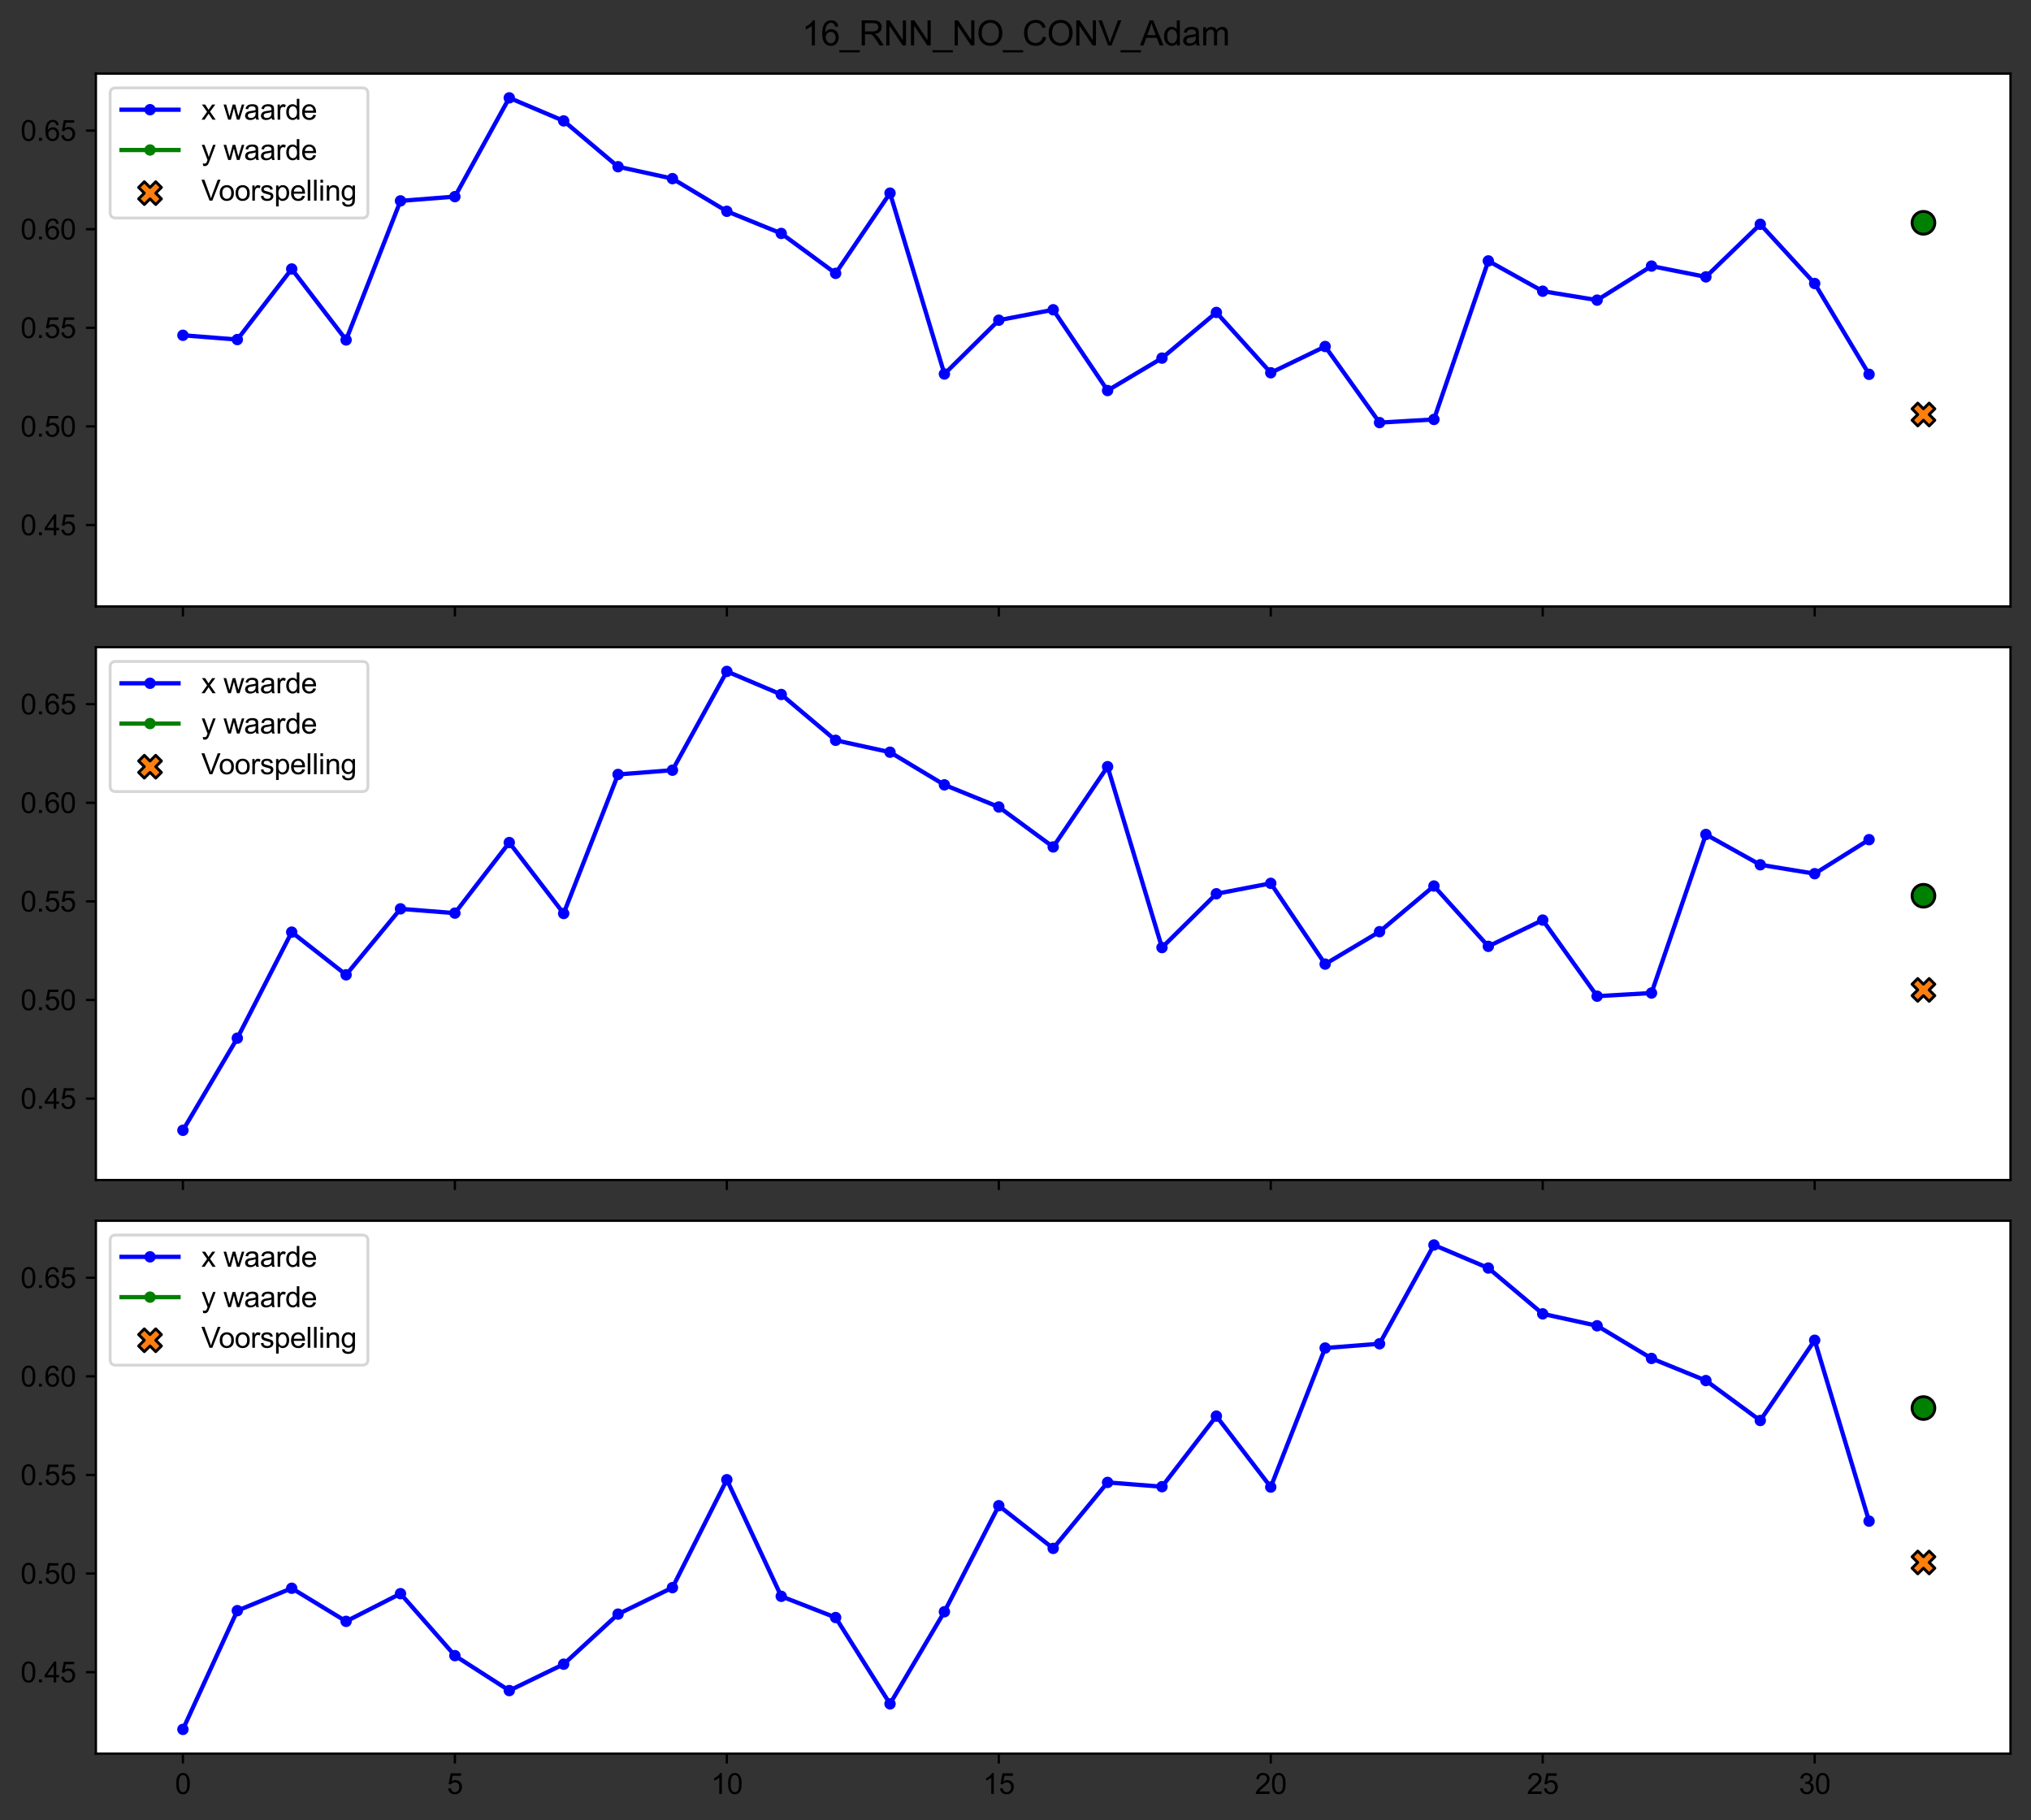 <?xml version="1.0" encoding="utf-8" standalone="no"?>
<!DOCTYPE svg PUBLIC "-//W3C//DTD SVG 1.1//EN"
  "http://www.w3.org/Graphics/SVG/1.1/DTD/svg11.dtd">
<svg xmlns:xlink="http://www.w3.org/1999/xlink" width="712.886pt" height="638.785pt" viewBox="0 0 712.886 638.785" xmlns="http://www.w3.org/2000/svg" version="1.1">
 <rect x="0" y="0" width="712.886" height="638.785" fill="#333333" stroke="none"/>
 <defs>
  <style type="text/css">*{stroke-linejoin: round; stroke-linecap: butt}</style>
 </defs>
 <g id="figure_1">
  <g id="patch_1">
   <path d="M 0 638.785 
L 712.886 638.785 
L 712.886 0 
L 0 0 
L 0 638.785 
z
" style="fill: none"/>
  </g>
  <g id="axes_1">
   <g id="patch_2">
    <path d="M 33.661 212.84 
L 705.686 212.84 
L 705.686 25.84 
L 33.661 25.84 
z
" style="fill: #ffffff"/>
   </g>
   <g id="PathCollection_1">
    <defs>
     <path id="m78b29b7e9b" d="M 0 4 
C 1.061 4 2.078 3.579 2.828 2.828 
C 3.579 2.078 4 1.061 4 0 
C 4 -1.061 3.579 -2.078 2.828 -2.828 
C 2.078 -3.579 1.061 -4 0 -4 
C -1.061 -4 -2.078 -3.579 -2.828 -2.828 
C -3.579 -2.078 -4 -1.061 -4 0 
C -4 1.061 -3.579 2.078 -2.828 2.828 
C -2.078 3.579 -1.061 4 0 4 
z
" style="stroke: #000000"/>
    </defs>
    <g clip-path="url(#pc47b0011a6)">
     <use xlink:href="#m78b29b7e9b" x="675.139" y="78.192" style="fill: #008000; stroke: #000000"/>
    </g>
   </g>
   <g id="PathCollection_2">
    <defs>
     <path id="m9cc55f3b92" d="M -2 4 
L 0 2 
L 2 4 
L 4 2 
L 2 0 
L 4 -2 
L 2 -4 
L 0 -2 
L -2 -4 
L -4 -2 
L -2 0 
L -4 2 
z
" style="stroke: #000000"/>
    </defs>
    <g clip-path="url(#pc47b0011a6)">
     <use xlink:href="#m9cc55f3b92" x="675.139" y="145.475" style="fill: #ff7f0e; stroke: #000000"/>
    </g>
   </g>
   <g id="matplotlib.axis_1">
    <g id="xtick_1">
     <g id="line2d_1">
      <defs>
       <path id="me4102a2183" d="M 0 0 
L 0 3.5 
" style="stroke: #000000; stroke-width: 0.8"/>
      </defs>
      <g>
       <use xlink:href="#me4102a2183" x="64.208" y="212.84" style="stroke: #000000; stroke-width: 0.8"/>
      </g>
     </g>
    </g>
    <g id="xtick_2">
     <g id="line2d_2">
      <g>
       <use xlink:href="#me4102a2183" x="159.666" y="212.84" style="stroke: #000000; stroke-width: 0.8"/>
      </g>
     </g>
    </g>
    <g id="xtick_3">
     <g id="line2d_3">
      <g>
       <use xlink:href="#me4102a2183" x="255.124" y="212.84" style="stroke: #000000; stroke-width: 0.8"/>
      </g>
     </g>
    </g>
    <g id="xtick_4">
     <g id="line2d_4">
      <g>
       <use xlink:href="#me4102a2183" x="350.582" y="212.84" style="stroke: #000000; stroke-width: 0.8"/>
      </g>
     </g>
    </g>
    <g id="xtick_5">
     <g id="line2d_5">
      <g>
       <use xlink:href="#me4102a2183" x="446.04" y="212.84" style="stroke: #000000; stroke-width: 0.8"/>
      </g>
     </g>
    </g>
    <g id="xtick_6">
     <g id="line2d_6">
      <g>
       <use xlink:href="#me4102a2183" x="541.498" y="212.84" style="stroke: #000000; stroke-width: 0.8"/>
      </g>
     </g>
    </g>
    <g id="xtick_7">
     <g id="line2d_7">
      <g>
       <use xlink:href="#me4102a2183" x="636.956" y="212.84" style="stroke: #000000; stroke-width: 0.8"/>
      </g>
     </g>
    </g>
   </g>
   <g id="matplotlib.axis_2">
    <g id="ytick_1">
     <g id="line2d_8">
      <defs>
       <path id="ma4e4ad5058" d="M 0 0 
L -3.5 0 
" style="stroke: #000000; stroke-width: 0.8"/>
      </defs>
      <g>
       <use xlink:href="#ma4e4ad5058" x="33.661" y="184.26" style="stroke: #000000; stroke-width: 0.8"/>
      </g>
     </g>
     <g id="text_1">
      <!-- 0.45 -->
      <g transform="translate(7.2 187.839)scale(0.1 -0.1)">
       <defs>
        <path id="ArialMT-30" d="M 266 2259 
Q 266 3072 433 3567 
Q 600 4063 929 4331 
Q 1259 4600 1759 4600 
Q 2128 4600 2406 4451 
Q 2684 4303 2865 4023 
Q 3047 3744 3150 3342 
Q 3253 2941 3253 2259 
Q 3253 1453 3087 958 
Q 2922 463 2592 192 
Q 2263 -78 1759 -78 
Q 1097 -78 719 397 
Q 266 969 266 2259 
z
M 844 2259 
Q 844 1131 1108 757 
Q 1372 384 1759 384 
Q 2147 384 2411 759 
Q 2675 1134 2675 2259 
Q 2675 3391 2411 3762 
Q 2147 4134 1753 4134 
Q 1366 4134 1134 3806 
Q 844 3388 844 2259 
z
" transform="scale(0.016)"/>
        <path id="ArialMT-2e" d="M 581 0 
L 581 641 
L 1222 641 
L 1222 0 
L 581 0 
z
" transform="scale(0.016)"/>
        <path id="ArialMT-34" d="M 2069 0 
L 2069 1097 
L 81 1097 
L 81 1613 
L 2172 4581 
L 2631 4581 
L 2631 1613 
L 3250 1613 
L 3250 1097 
L 2631 1097 
L 2631 0 
L 2069 0 
z
M 2069 1613 
L 2069 3678 
L 634 1613 
L 2069 1613 
z
" transform="scale(0.016)"/>
        <path id="ArialMT-35" d="M 266 1200 
L 856 1250 
Q 922 819 1161 601 
Q 1400 384 1738 384 
Q 2144 384 2425 690 
Q 2706 997 2706 1503 
Q 2706 1984 2436 2262 
Q 2166 2541 1728 2541 
Q 1456 2541 1237 2417 
Q 1019 2294 894 2097 
L 366 2166 
L 809 4519 
L 3088 4519 
L 3088 3981 
L 1259 3981 
L 1013 2750 
Q 1425 3038 1878 3038 
Q 2478 3038 2890 2622 
Q 3303 2206 3303 1553 
Q 3303 931 2941 478 
Q 2500 -78 1738 -78 
Q 1113 -78 717 272 
Q 322 622 266 1200 
z
" transform="scale(0.016)"/>
       </defs>
       <use xlink:href="#ArialMT-30"/>
       <use xlink:href="#ArialMT-2e" x="55.615"/>
       <use xlink:href="#ArialMT-34" x="83.398"/>
       <use xlink:href="#ArialMT-35" x="139.014"/>
      </g>
     </g>
    </g>
    <g id="ytick_2">
     <g id="line2d_9">
      <g>
       <use xlink:href="#ma4e4ad5058" x="33.661" y="149.654" style="stroke: #000000; stroke-width: 0.8"/>
      </g>
     </g>
     <g id="text_2">
      <!-- 0.50 -->
      <g transform="translate(7.2 153.233)scale(0.1 -0.1)">
       <use xlink:href="#ArialMT-30"/>
       <use xlink:href="#ArialMT-2e" x="55.615"/>
       <use xlink:href="#ArialMT-35" x="83.398"/>
       <use xlink:href="#ArialMT-30" x="139.014"/>
      </g>
     </g>
    </g>
    <g id="ytick_3">
     <g id="line2d_10">
      <g>
       <use xlink:href="#ma4e4ad5058" x="33.661" y="115.048" style="stroke: #000000; stroke-width: 0.8"/>
      </g>
     </g>
     <g id="text_3">
      <!-- 0.55 -->
      <g transform="translate(7.2 118.627)scale(0.1 -0.1)">
       <use xlink:href="#ArialMT-30"/>
       <use xlink:href="#ArialMT-2e" x="55.615"/>
       <use xlink:href="#ArialMT-35" x="83.398"/>
       <use xlink:href="#ArialMT-35" x="139.014"/>
      </g>
     </g>
    </g>
    <g id="ytick_4">
     <g id="line2d_11">
      <g>
       <use xlink:href="#ma4e4ad5058" x="33.661" y="80.442" style="stroke: #000000; stroke-width: 0.8"/>
      </g>
     </g>
     <g id="text_4">
      <!-- 0.60 -->
      <g transform="translate(7.2 84.021)scale(0.1 -0.1)">
       <defs>
        <path id="ArialMT-36" d="M 3184 3459 
L 2625 3416 
Q 2550 3747 2413 3897 
Q 2184 4138 1850 4138 
Q 1581 4138 1378 3988 
Q 1113 3794 959 3422 
Q 806 3050 800 2363 
Q 1003 2672 1297 2822 
Q 1591 2972 1913 2972 
Q 2475 2972 2870 2558 
Q 3266 2144 3266 1488 
Q 3266 1056 3080 686 
Q 2894 316 2569 119 
Q 2244 -78 1831 -78 
Q 1128 -78 684 439 
Q 241 956 241 2144 
Q 241 3472 731 4075 
Q 1159 4600 1884 4600 
Q 2425 4600 2770 4297 
Q 3116 3994 3184 3459 
z
M 888 1484 
Q 888 1194 1011 928 
Q 1134 663 1356 523 
Q 1578 384 1822 384 
Q 2178 384 2434 671 
Q 2691 959 2691 1453 
Q 2691 1928 2437 2201 
Q 2184 2475 1800 2475 
Q 1419 2475 1153 2201 
Q 888 1928 888 1484 
z
" transform="scale(0.016)"/>
       </defs>
       <use xlink:href="#ArialMT-30"/>
       <use xlink:href="#ArialMT-2e" x="55.615"/>
       <use xlink:href="#ArialMT-36" x="83.398"/>
       <use xlink:href="#ArialMT-30" x="139.014"/>
      </g>
     </g>
    </g>
    <g id="ytick_5">
     <g id="line2d_12">
      <g>
       <use xlink:href="#ma4e4ad5058" x="33.661" y="45.836" style="stroke: #000000; stroke-width: 0.8"/>
      </g>
     </g>
     <g id="text_5">
      <!-- 0.65 -->
      <g transform="translate(7.2 49.415)scale(0.1 -0.1)">
       <use xlink:href="#ArialMT-30"/>
       <use xlink:href="#ArialMT-2e" x="55.615"/>
       <use xlink:href="#ArialMT-36" x="83.398"/>
       <use xlink:href="#ArialMT-35" x="139.014"/>
      </g>
     </g>
    </g>
   </g>
   <g id="line2d_13">
    <path d="M 64.208 117.67 
L 83.299 119.167 
L 102.391 94.4 
L 121.482 119.302 
L 140.574 70.499 
L 159.666 69.009 
L 178.757 34.34 
L 197.849 42.432 
L 216.94 58.511 
L 236.032 62.692 
L 255.124 74.152 
L 274.215 81.924 
L 293.307 95.94 
L 312.399 67.773 
L 331.49 131.257 
L 350.582 112.377 
L 369.673 108.713 
L 388.765 137.061 
L 407.857 125.682 
L 426.948 109.657 
L 446.04 130.827 
L 465.132 121.609 
L 484.223 148.322 
L 503.315 147.21 
L 522.406 91.569 
L 541.498 102.202 
L 560.59 105.331 
L 579.681 93.382 
L 598.773 97.174 
L 617.864 78.713 
L 636.956 99.498 
L 656.048 131.37 
" clip-path="url(#pc47b0011a6)" style="fill: none; stroke: #0000ff; stroke-width: 1.5; stroke-linecap: square"/>
    <defs>
     <path id="m6e7008206c" d="M 0 1.5 
C 0.398 1.5 0.779 1.342 1.061 1.061 
C 1.342 0.779 1.5 0.398 1.5 0 
C 1.5 -0.398 1.342 -0.779 1.061 -1.061 
C 0.779 -1.342 0.398 -1.5 0 -1.5 
C -0.398 -1.5 -0.779 -1.342 -1.061 -1.061 
C -1.342 -0.779 -1.5 -0.398 -1.5 0 
C -1.5 0.398 -1.342 0.779 -1.061 1.061 
C -0.779 1.342 -0.398 1.5 0 1.5 
z
" style="stroke: #0000ff"/>
    </defs>
    <g clip-path="url(#pc47b0011a6)">
     <use xlink:href="#m6e7008206c" x="64.208" y="117.67" style="fill: #0000ff; stroke: #0000ff"/>
     <use xlink:href="#m6e7008206c" x="83.299" y="119.167" style="fill: #0000ff; stroke: #0000ff"/>
     <use xlink:href="#m6e7008206c" x="102.391" y="94.4" style="fill: #0000ff; stroke: #0000ff"/>
     <use xlink:href="#m6e7008206c" x="121.482" y="119.302" style="fill: #0000ff; stroke: #0000ff"/>
     <use xlink:href="#m6e7008206c" x="140.574" y="70.499" style="fill: #0000ff; stroke: #0000ff"/>
     <use xlink:href="#m6e7008206c" x="159.666" y="69.009" style="fill: #0000ff; stroke: #0000ff"/>
     <use xlink:href="#m6e7008206c" x="178.757" y="34.34" style="fill: #0000ff; stroke: #0000ff"/>
     <use xlink:href="#m6e7008206c" x="197.849" y="42.432" style="fill: #0000ff; stroke: #0000ff"/>
     <use xlink:href="#m6e7008206c" x="216.94" y="58.511" style="fill: #0000ff; stroke: #0000ff"/>
     <use xlink:href="#m6e7008206c" x="236.032" y="62.692" style="fill: #0000ff; stroke: #0000ff"/>
     <use xlink:href="#m6e7008206c" x="255.124" y="74.152" style="fill: #0000ff; stroke: #0000ff"/>
     <use xlink:href="#m6e7008206c" x="274.215" y="81.924" style="fill: #0000ff; stroke: #0000ff"/>
     <use xlink:href="#m6e7008206c" x="293.307" y="95.94" style="fill: #0000ff; stroke: #0000ff"/>
     <use xlink:href="#m6e7008206c" x="312.399" y="67.773" style="fill: #0000ff; stroke: #0000ff"/>
     <use xlink:href="#m6e7008206c" x="331.49" y="131.257" style="fill: #0000ff; stroke: #0000ff"/>
     <use xlink:href="#m6e7008206c" x="350.582" y="112.377" style="fill: #0000ff; stroke: #0000ff"/>
     <use xlink:href="#m6e7008206c" x="369.673" y="108.713" style="fill: #0000ff; stroke: #0000ff"/>
     <use xlink:href="#m6e7008206c" x="388.765" y="137.061" style="fill: #0000ff; stroke: #0000ff"/>
     <use xlink:href="#m6e7008206c" x="407.857" y="125.682" style="fill: #0000ff; stroke: #0000ff"/>
     <use xlink:href="#m6e7008206c" x="426.948" y="109.657" style="fill: #0000ff; stroke: #0000ff"/>
     <use xlink:href="#m6e7008206c" x="446.04" y="130.827" style="fill: #0000ff; stroke: #0000ff"/>
     <use xlink:href="#m6e7008206c" x="465.132" y="121.609" style="fill: #0000ff; stroke: #0000ff"/>
     <use xlink:href="#m6e7008206c" x="484.223" y="148.322" style="fill: #0000ff; stroke: #0000ff"/>
     <use xlink:href="#m6e7008206c" x="503.315" y="147.21" style="fill: #0000ff; stroke: #0000ff"/>
     <use xlink:href="#m6e7008206c" x="522.406" y="91.569" style="fill: #0000ff; stroke: #0000ff"/>
     <use xlink:href="#m6e7008206c" x="541.498" y="102.202" style="fill: #0000ff; stroke: #0000ff"/>
     <use xlink:href="#m6e7008206c" x="560.59" y="105.331" style="fill: #0000ff; stroke: #0000ff"/>
     <use xlink:href="#m6e7008206c" x="579.681" y="93.382" style="fill: #0000ff; stroke: #0000ff"/>
     <use xlink:href="#m6e7008206c" x="598.773" y="97.174" style="fill: #0000ff; stroke: #0000ff"/>
     <use xlink:href="#m6e7008206c" x="617.864" y="78.713" style="fill: #0000ff; stroke: #0000ff"/>
     <use xlink:href="#m6e7008206c" x="636.956" y="99.498" style="fill: #0000ff; stroke: #0000ff"/>
     <use xlink:href="#m6e7008206c" x="656.048" y="131.37" style="fill: #0000ff; stroke: #0000ff"/>
    </g>
   </g>
   <g id="line2d_14">
    <path d="M 675.139 78.192 
" clip-path="url(#pc47b0011a6)" style="fill: none; stroke: #008000; stroke-width: 1.5; stroke-linecap: square"/>
    <defs>
     <path id="m1eb2c2cc61" d="M 0 1.5 
C 0.398 1.5 0.779 1.342 1.061 1.061 
C 1.342 0.779 1.5 0.398 1.5 0 
C 1.5 -0.398 1.342 -0.779 1.061 -1.061 
C 0.779 -1.342 0.398 -1.5 0 -1.5 
C -0.398 -1.5 -0.779 -1.342 -1.061 -1.061 
C -1.342 -0.779 -1.5 -0.398 -1.5 0 
C -1.5 0.398 -1.342 0.779 -1.061 1.061 
C -0.779 1.342 -0.398 1.5 0 1.5 
z
" style="stroke: #008000"/>
    </defs>
    <g clip-path="url(#pc47b0011a6)">
     <use xlink:href="#m1eb2c2cc61" x="675.139" y="78.192" style="fill: #008000; stroke: #008000"/>
    </g>
   </g>
   <g id="patch_3">
    <path d="M 33.661 212.84 
L 33.661 25.84 
" style="fill: none; stroke: #000000; stroke-width: 0.8; stroke-linejoin: miter; stroke-linecap: square"/>
   </g>
   <g id="patch_4">
    <path d="M 705.686 212.84 
L 705.686 25.84 
" style="fill: none; stroke: #000000; stroke-width: 0.8; stroke-linejoin: miter; stroke-linecap: square"/>
   </g>
   <g id="patch_5">
    <path d="M 33.661 212.84 
L 705.686 212.84 
" style="fill: none; stroke: #000000; stroke-width: 0.8; stroke-linejoin: miter; stroke-linecap: square"/>
   </g>
   <g id="patch_6">
    <path d="M 33.661 25.84 
L 705.686 25.84 
" style="fill: none; stroke: #000000; stroke-width: 0.8; stroke-linejoin: miter; stroke-linecap: square"/>
   </g>
   <g id="legend_1">
    <g id="patch_7">
     <path d="M 40.661 76.51 
L 127.142 76.51 
Q 129.142 76.51 129.142 74.51 
L 129.142 32.84 
Q 129.142 30.84 127.142 30.84 
L 40.661 30.84 
Q 38.661 30.84 38.661 32.84 
L 38.661 74.51 
Q 38.661 76.51 40.661 76.51 
z
" style="fill: #ffffff; opacity: 0.8; stroke: #cccccc; stroke-linejoin: miter"/>
    </g>
    <g id="line2d_15">
     <path d="M 42.661 38.498 
L 52.661 38.498 
L 62.661 38.498 
" style="fill: none; stroke: #0000ff; stroke-width: 1.5; stroke-linecap: square"/>
     <g>
      <use xlink:href="#m6e7008206c" x="52.661" y="38.498" style="fill: #0000ff; stroke: #0000ff"/>
     </g>
    </g>
    <g id="text_6">
     <!-- x waarde -->
     <g transform="translate(70.661 41.998)scale(0.1 -0.1)">
      <defs>
       <path id="ArialMT-78" d="M 47 0 
L 1259 1725 
L 138 3319 
L 841 3319 
L 1350 2541 
Q 1494 2319 1581 2169 
Q 1719 2375 1834 2534 
L 2394 3319 
L 3066 3319 
L 1919 1756 
L 3153 0 
L 2463 0 
L 1781 1031 
L 1600 1309 
L 728 0 
L 47 0 
z
" transform="scale(0.016)"/>
       <path id="ArialMT-20" transform="scale(0.016)"/>
       <path id="ArialMT-77" d="M 1034 0 
L 19 3319 
L 600 3319 
L 1128 1403 
L 1325 691 
Q 1338 744 1497 1375 
L 2025 3319 
L 2603 3319 
L 3100 1394 
L 3266 759 
L 3456 1400 
L 4025 3319 
L 4572 3319 
L 3534 0 
L 2950 0 
L 2422 1988 
L 2294 2553 
L 1622 0 
L 1034 0 
z
" transform="scale(0.016)"/>
       <path id="ArialMT-61" d="M 2588 409 
Q 2275 144 1986 34 
Q 1697 -75 1366 -75 
Q 819 -75 525 192 
Q 231 459 231 875 
Q 231 1119 342 1320 
Q 453 1522 633 1644 
Q 813 1766 1038 1828 
Q 1203 1872 1538 1913 
Q 2219 1994 2541 2106 
Q 2544 2222 2544 2253 
Q 2544 2597 2384 2738 
Q 2169 2928 1744 2928 
Q 1347 2928 1158 2789 
Q 969 2650 878 2297 
L 328 2372 
Q 403 2725 575 2942 
Q 747 3159 1072 3276 
Q 1397 3394 1825 3394 
Q 2250 3394 2515 3294 
Q 2781 3194 2906 3042 
Q 3031 2891 3081 2659 
Q 3109 2516 3109 2141 
L 3109 1391 
Q 3109 606 3145 398 
Q 3181 191 3288 0 
L 2700 0 
Q 2613 175 2588 409 
z
M 2541 1666 
Q 2234 1541 1622 1453 
Q 1275 1403 1131 1340 
Q 988 1278 909 1158 
Q 831 1038 831 891 
Q 831 666 1001 516 
Q 1172 366 1500 366 
Q 1825 366 2078 508 
Q 2331 650 2450 897 
Q 2541 1088 2541 1459 
L 2541 1666 
z
" transform="scale(0.016)"/>
       <path id="ArialMT-72" d="M 416 0 
L 416 3319 
L 922 3319 
L 922 2816 
Q 1116 3169 1280 3281 
Q 1444 3394 1641 3394 
Q 1925 3394 2219 3213 
L 2025 2691 
Q 1819 2813 1613 2813 
Q 1428 2813 1281 2702 
Q 1134 2591 1072 2394 
Q 978 2094 978 1738 
L 978 0 
L 416 0 
z
" transform="scale(0.016)"/>
       <path id="ArialMT-64" d="M 2575 0 
L 2575 419 
Q 2259 -75 1647 -75 
Q 1250 -75 917 144 
Q 584 363 401 755 
Q 219 1147 219 1656 
Q 219 2153 384 2558 
Q 550 2963 881 3178 
Q 1213 3394 1622 3394 
Q 1922 3394 2156 3267 
Q 2391 3141 2538 2938 
L 2538 4581 
L 3097 4581 
L 3097 0 
L 2575 0 
z
M 797 1656 
Q 797 1019 1065 703 
Q 1334 388 1700 388 
Q 2069 388 2326 689 
Q 2584 991 2584 1609 
Q 2584 2291 2321 2609 
Q 2059 2928 1675 2928 
Q 1300 2928 1048 2622 
Q 797 2316 797 1656 
z
" transform="scale(0.016)"/>
       <path id="ArialMT-65" d="M 2694 1069 
L 3275 997 
Q 3138 488 2766 206 
Q 2394 -75 1816 -75 
Q 1088 -75 661 373 
Q 234 822 234 1631 
Q 234 2469 665 2931 
Q 1097 3394 1784 3394 
Q 2450 3394 2872 2941 
Q 3294 2488 3294 1666 
Q 3294 1616 3291 1516 
L 816 1516 
Q 847 969 1125 678 
Q 1403 388 1819 388 
Q 2128 388 2347 550 
Q 2566 713 2694 1069 
z
M 847 1978 
L 2700 1978 
Q 2663 2397 2488 2606 
Q 2219 2931 1791 2931 
Q 1403 2931 1139 2672 
Q 875 2413 847 1978 
z
" transform="scale(0.016)"/>
      </defs>
      <use xlink:href="#ArialMT-78"/>
      <use xlink:href="#ArialMT-20" x="50"/>
      <use xlink:href="#ArialMT-77" x="77.783"/>
      <use xlink:href="#ArialMT-61" x="150"/>
      <use xlink:href="#ArialMT-61" x="205.615"/>
      <use xlink:href="#ArialMT-72" x="261.23"/>
      <use xlink:href="#ArialMT-64" x="294.531"/>
      <use xlink:href="#ArialMT-65" x="350.146"/>
     </g>
    </g>
    <g id="line2d_16">
     <path d="M 42.661 52.643 
L 52.661 52.643 
L 62.661 52.643 
" style="fill: none; stroke: #008000; stroke-width: 1.5; stroke-linecap: square"/>
     <g>
      <use xlink:href="#m1eb2c2cc61" x="52.661" y="52.643" style="fill: #008000; stroke: #008000"/>
     </g>
    </g>
    <g id="text_7">
     <!-- y waarde -->
     <g transform="translate(70.661 56.143)scale(0.1 -0.1)">
      <defs>
       <path id="ArialMT-79" d="M 397 -1278 
L 334 -750 
Q 519 -800 656 -800 
Q 844 -800 956 -737 
Q 1069 -675 1141 -563 
Q 1194 -478 1313 -144 
Q 1328 -97 1363 -6 
L 103 3319 
L 709 3319 
L 1400 1397 
Q 1534 1031 1641 628 
Q 1738 1016 1872 1384 
L 2581 3319 
L 3144 3319 
L 1881 -56 
Q 1678 -603 1566 -809 
Q 1416 -1088 1222 -1217 
Q 1028 -1347 759 -1347 
Q 597 -1347 397 -1278 
z
" transform="scale(0.016)"/>
      </defs>
      <use xlink:href="#ArialMT-79"/>
      <use xlink:href="#ArialMT-20" x="50"/>
      <use xlink:href="#ArialMT-77" x="77.783"/>
      <use xlink:href="#ArialMT-61" x="150"/>
      <use xlink:href="#ArialMT-61" x="205.615"/>
      <use xlink:href="#ArialMT-72" x="261.23"/>
      <use xlink:href="#ArialMT-64" x="294.531"/>
      <use xlink:href="#ArialMT-65" x="350.146"/>
     </g>
    </g>
    <g id="PathCollection_3">
     <g>
      <use xlink:href="#m9cc55f3b92" x="52.661" y="67.781" style="fill: #ff7f0e; stroke: #000000"/>
     </g>
    </g>
    <g id="text_8">
     <!-- Voorspelling -->
     <g transform="translate(70.661 70.406)scale(0.1 -0.1)">
      <defs>
       <path id="ArialMT-56" d="M 1803 0 
L 28 4581 
L 684 4581 
L 1875 1253 
Q 2019 853 2116 503 
Q 2222 878 2363 1253 
L 3600 4581 
L 4219 4581 
L 2425 0 
L 1803 0 
z
" transform="scale(0.016)"/>
       <path id="ArialMT-6f" d="M 213 1659 
Q 213 2581 725 3025 
Q 1153 3394 1769 3394 
Q 2453 3394 2887 2945 
Q 3322 2497 3322 1706 
Q 3322 1066 3130 698 
Q 2938 331 2570 128 
Q 2203 -75 1769 -75 
Q 1072 -75 642 372 
Q 213 819 213 1659 
z
M 791 1659 
Q 791 1022 1069 705 
Q 1347 388 1769 388 
Q 2188 388 2466 706 
Q 2744 1025 2744 1678 
Q 2744 2294 2464 2611 
Q 2184 2928 1769 2928 
Q 1347 2928 1069 2612 
Q 791 2297 791 1659 
z
" transform="scale(0.016)"/>
       <path id="ArialMT-73" d="M 197 991 
L 753 1078 
Q 800 744 1014 566 
Q 1228 388 1613 388 
Q 2000 388 2187 545 
Q 2375 703 2375 916 
Q 2375 1106 2209 1216 
Q 2094 1291 1634 1406 
Q 1016 1563 777 1677 
Q 538 1791 414 1992 
Q 291 2194 291 2438 
Q 291 2659 392 2848 
Q 494 3038 669 3163 
Q 800 3259 1026 3326 
Q 1253 3394 1513 3394 
Q 1903 3394 2198 3281 
Q 2494 3169 2634 2976 
Q 2775 2784 2828 2463 
L 2278 2388 
Q 2241 2644 2061 2787 
Q 1881 2931 1553 2931 
Q 1166 2931 1000 2803 
Q 834 2675 834 2503 
Q 834 2394 903 2306 
Q 972 2216 1119 2156 
Q 1203 2125 1616 2013 
Q 2213 1853 2448 1751 
Q 2684 1650 2818 1456 
Q 2953 1263 2953 975 
Q 2953 694 2789 445 
Q 2625 197 2315 61 
Q 2006 -75 1616 -75 
Q 969 -75 630 194 
Q 291 463 197 991 
z
" transform="scale(0.016)"/>
       <path id="ArialMT-70" d="M 422 -1272 
L 422 3319 
L 934 3319 
L 934 2888 
Q 1116 3141 1344 3267 
Q 1572 3394 1897 3394 
Q 2322 3394 2647 3175 
Q 2972 2956 3137 2557 
Q 3303 2159 3303 1684 
Q 3303 1175 3120 767 
Q 2938 359 2589 142 
Q 2241 -75 1856 -75 
Q 1575 -75 1351 44 
Q 1128 163 984 344 
L 984 -1272 
L 422 -1272 
z
M 931 1641 
Q 931 1000 1190 694 
Q 1450 388 1819 388 
Q 2194 388 2461 705 
Q 2728 1022 2728 1688 
Q 2728 2322 2467 2637 
Q 2206 2953 1844 2953 
Q 1484 2953 1207 2617 
Q 931 2281 931 1641 
z
" transform="scale(0.016)"/>
       <path id="ArialMT-6c" d="M 409 0 
L 409 4581 
L 972 4581 
L 972 0 
L 409 0 
z
" transform="scale(0.016)"/>
       <path id="ArialMT-69" d="M 425 3934 
L 425 4581 
L 988 4581 
L 988 3934 
L 425 3934 
z
M 425 0 
L 425 3319 
L 988 3319 
L 988 0 
L 425 0 
z
" transform="scale(0.016)"/>
       <path id="ArialMT-6e" d="M 422 0 
L 422 3319 
L 928 3319 
L 928 2847 
Q 1294 3394 1984 3394 
Q 2284 3394 2536 3286 
Q 2788 3178 2913 3003 
Q 3038 2828 3088 2588 
Q 3119 2431 3119 2041 
L 3119 0 
L 2556 0 
L 2556 2019 
Q 2556 2363 2490 2533 
Q 2425 2703 2258 2804 
Q 2091 2906 1866 2906 
Q 1506 2906 1245 2678 
Q 984 2450 984 1813 
L 984 0 
L 422 0 
z
" transform="scale(0.016)"/>
       <path id="ArialMT-67" d="M 319 -275 
L 866 -356 
Q 900 -609 1056 -725 
Q 1266 -881 1628 -881 
Q 2019 -881 2231 -725 
Q 2444 -569 2519 -288 
Q 2563 -116 2559 434 
Q 2191 0 1641 0 
Q 956 0 581 494 
Q 206 988 206 1678 
Q 206 2153 378 2554 
Q 550 2956 876 3175 
Q 1203 3394 1644 3394 
Q 2231 3394 2613 2919 
L 2613 3319 
L 3131 3319 
L 3131 450 
Q 3131 -325 2973 -648 
Q 2816 -972 2473 -1159 
Q 2131 -1347 1631 -1347 
Q 1038 -1347 672 -1080 
Q 306 -813 319 -275 
z
M 784 1719 
Q 784 1066 1043 766 
Q 1303 466 1694 466 
Q 2081 466 2343 764 
Q 2606 1063 2606 1700 
Q 2606 2309 2336 2618 
Q 2066 2928 1684 2928 
Q 1309 2928 1046 2623 
Q 784 2319 784 1719 
z
" transform="scale(0.016)"/>
      </defs>
      <use xlink:href="#ArialMT-56"/>
      <use xlink:href="#ArialMT-6f" x="61.199"/>
      <use xlink:href="#ArialMT-6f" x="116.814"/>
      <use xlink:href="#ArialMT-72" x="172.43"/>
      <use xlink:href="#ArialMT-73" x="205.73"/>
      <use xlink:href="#ArialMT-70" x="255.73"/>
      <use xlink:href="#ArialMT-65" x="311.346"/>
      <use xlink:href="#ArialMT-6c" x="366.961"/>
      <use xlink:href="#ArialMT-6c" x="389.178"/>
      <use xlink:href="#ArialMT-69" x="411.395"/>
      <use xlink:href="#ArialMT-6e" x="433.611"/>
      <use xlink:href="#ArialMT-67" x="489.227"/>
     </g>
    </g>
   </g>
  </g>
  <g id="axes_2">
   <g id="patch_8">
    <path d="M 33.661 414.14 
L 705.686 414.14 
L 705.686 227.14 
L 33.661 227.14 
z
" style="fill: #ffffff"/>
   </g>
   <g id="PathCollection_4">
    <g clip-path="url(#pcd87ea1486)">
     <use xlink:href="#m78b29b7e9b" x="675.139" y="314.374" style="fill: #008000; stroke: #000000"/>
    </g>
   </g>
   <g id="PathCollection_5">
    <g clip-path="url(#pcd87ea1486)">
     <use xlink:href="#m9cc55f3b92" x="675.139" y="347.419" style="fill: #ff7f0e; stroke: #000000"/>
    </g>
   </g>
   <g id="matplotlib.axis_3">
    <g id="xtick_8">
     <g id="line2d_17">
      <g>
       <use xlink:href="#me4102a2183" x="64.208" y="414.14" style="stroke: #000000; stroke-width: 0.8"/>
      </g>
     </g>
    </g>
    <g id="xtick_9">
     <g id="line2d_18">
      <g>
       <use xlink:href="#me4102a2183" x="159.666" y="414.14" style="stroke: #000000; stroke-width: 0.8"/>
      </g>
     </g>
    </g>
    <g id="xtick_10">
     <g id="line2d_19">
      <g>
       <use xlink:href="#me4102a2183" x="255.124" y="414.14" style="stroke: #000000; stroke-width: 0.8"/>
      </g>
     </g>
    </g>
    <g id="xtick_11">
     <g id="line2d_20">
      <g>
       <use xlink:href="#me4102a2183" x="350.582" y="414.14" style="stroke: #000000; stroke-width: 0.8"/>
      </g>
     </g>
    </g>
    <g id="xtick_12">
     <g id="line2d_21">
      <g>
       <use xlink:href="#me4102a2183" x="446.04" y="414.14" style="stroke: #000000; stroke-width: 0.8"/>
      </g>
     </g>
    </g>
    <g id="xtick_13">
     <g id="line2d_22">
      <g>
       <use xlink:href="#me4102a2183" x="541.498" y="414.14" style="stroke: #000000; stroke-width: 0.8"/>
      </g>
     </g>
    </g>
    <g id="xtick_14">
     <g id="line2d_23">
      <g>
       <use xlink:href="#me4102a2183" x="636.956" y="414.14" style="stroke: #000000; stroke-width: 0.8"/>
      </g>
     </g>
    </g>
   </g>
   <g id="matplotlib.axis_4">
    <g id="ytick_6">
     <g id="line2d_24">
      <g>
       <use xlink:href="#ma4e4ad5058" x="33.661" y="385.56" style="stroke: #000000; stroke-width: 0.8"/>
      </g>
     </g>
     <g id="text_9">
      <!-- 0.45 -->
      <g transform="translate(7.2 389.139)scale(0.1 -0.1)">
       <use xlink:href="#ArialMT-30"/>
       <use xlink:href="#ArialMT-2e" x="55.615"/>
       <use xlink:href="#ArialMT-34" x="83.398"/>
       <use xlink:href="#ArialMT-35" x="139.014"/>
      </g>
     </g>
    </g>
    <g id="ytick_7">
     <g id="line2d_25">
      <g>
       <use xlink:href="#ma4e4ad5058" x="33.661" y="350.954" style="stroke: #000000; stroke-width: 0.8"/>
      </g>
     </g>
     <g id="text_10">
      <!-- 0.50 -->
      <g transform="translate(7.2 354.533)scale(0.1 -0.1)">
       <use xlink:href="#ArialMT-30"/>
       <use xlink:href="#ArialMT-2e" x="55.615"/>
       <use xlink:href="#ArialMT-35" x="83.398"/>
       <use xlink:href="#ArialMT-30" x="139.014"/>
      </g>
     </g>
    </g>
    <g id="ytick_8">
     <g id="line2d_26">
      <g>
       <use xlink:href="#ma4e4ad5058" x="33.661" y="316.348" style="stroke: #000000; stroke-width: 0.8"/>
      </g>
     </g>
     <g id="text_11">
      <!-- 0.55 -->
      <g transform="translate(7.2 319.927)scale(0.1 -0.1)">
       <use xlink:href="#ArialMT-30"/>
       <use xlink:href="#ArialMT-2e" x="55.615"/>
       <use xlink:href="#ArialMT-35" x="83.398"/>
       <use xlink:href="#ArialMT-35" x="139.014"/>
      </g>
     </g>
    </g>
    <g id="ytick_9">
     <g id="line2d_27">
      <g>
       <use xlink:href="#ma4e4ad5058" x="33.661" y="281.742" style="stroke: #000000; stroke-width: 0.8"/>
      </g>
     </g>
     <g id="text_12">
      <!-- 0.60 -->
      <g transform="translate(7.2 285.321)scale(0.1 -0.1)">
       <use xlink:href="#ArialMT-30"/>
       <use xlink:href="#ArialMT-2e" x="55.615"/>
       <use xlink:href="#ArialMT-36" x="83.398"/>
       <use xlink:href="#ArialMT-30" x="139.014"/>
      </g>
     </g>
    </g>
    <g id="ytick_10">
     <g id="line2d_28">
      <g>
       <use xlink:href="#ma4e4ad5058" x="33.661" y="247.136" style="stroke: #000000; stroke-width: 0.8"/>
      </g>
     </g>
     <g id="text_13">
      <!-- 0.65 -->
      <g transform="translate(7.2 250.715)scale(0.1 -0.1)">
       <use xlink:href="#ArialMT-30"/>
       <use xlink:href="#ArialMT-2e" x="55.615"/>
       <use xlink:href="#ArialMT-36" x="83.398"/>
       <use xlink:href="#ArialMT-35" x="139.014"/>
      </g>
     </g>
    </g>
   </g>
   <g id="line2d_29">
    <path d="M 64.208 396.685 
L 83.299 364.355 
L 102.391 327.141 
L 121.482 342.121 
L 140.574 318.97 
L 159.666 320.467 
L 178.757 295.7 
L 197.849 320.602 
L 216.94 271.799 
L 236.032 270.309 
L 255.124 235.64 
L 274.215 243.732 
L 293.307 259.811 
L 312.399 263.992 
L 331.49 275.452 
L 350.582 283.224 
L 369.673 297.24 
L 388.765 269.073 
L 407.857 332.557 
L 426.948 313.677 
L 446.04 310.013 
L 465.132 338.361 
L 484.223 326.982 
L 503.315 310.957 
L 522.406 332.127 
L 541.498 322.909 
L 560.59 349.622 
L 579.681 348.51 
L 598.773 292.869 
L 617.864 303.502 
L 636.956 306.631 
L 656.048 294.682 
" clip-path="url(#pcd87ea1486)" style="fill: none; stroke: #0000ff; stroke-width: 1.5; stroke-linecap: square"/>
    <g clip-path="url(#pcd87ea1486)">
     <use xlink:href="#m6e7008206c" x="64.208" y="396.685" style="fill: #0000ff; stroke: #0000ff"/>
     <use xlink:href="#m6e7008206c" x="83.299" y="364.355" style="fill: #0000ff; stroke: #0000ff"/>
     <use xlink:href="#m6e7008206c" x="102.391" y="327.141" style="fill: #0000ff; stroke: #0000ff"/>
     <use xlink:href="#m6e7008206c" x="121.482" y="342.121" style="fill: #0000ff; stroke: #0000ff"/>
     <use xlink:href="#m6e7008206c" x="140.574" y="318.97" style="fill: #0000ff; stroke: #0000ff"/>
     <use xlink:href="#m6e7008206c" x="159.666" y="320.467" style="fill: #0000ff; stroke: #0000ff"/>
     <use xlink:href="#m6e7008206c" x="178.757" y="295.7" style="fill: #0000ff; stroke: #0000ff"/>
     <use xlink:href="#m6e7008206c" x="197.849" y="320.602" style="fill: #0000ff; stroke: #0000ff"/>
     <use xlink:href="#m6e7008206c" x="216.94" y="271.799" style="fill: #0000ff; stroke: #0000ff"/>
     <use xlink:href="#m6e7008206c" x="236.032" y="270.309" style="fill: #0000ff; stroke: #0000ff"/>
     <use xlink:href="#m6e7008206c" x="255.124" y="235.64" style="fill: #0000ff; stroke: #0000ff"/>
     <use xlink:href="#m6e7008206c" x="274.215" y="243.732" style="fill: #0000ff; stroke: #0000ff"/>
     <use xlink:href="#m6e7008206c" x="293.307" y="259.811" style="fill: #0000ff; stroke: #0000ff"/>
     <use xlink:href="#m6e7008206c" x="312.399" y="263.992" style="fill: #0000ff; stroke: #0000ff"/>
     <use xlink:href="#m6e7008206c" x="331.49" y="275.452" style="fill: #0000ff; stroke: #0000ff"/>
     <use xlink:href="#m6e7008206c" x="350.582" y="283.224" style="fill: #0000ff; stroke: #0000ff"/>
     <use xlink:href="#m6e7008206c" x="369.673" y="297.24" style="fill: #0000ff; stroke: #0000ff"/>
     <use xlink:href="#m6e7008206c" x="388.765" y="269.073" style="fill: #0000ff; stroke: #0000ff"/>
     <use xlink:href="#m6e7008206c" x="407.857" y="332.557" style="fill: #0000ff; stroke: #0000ff"/>
     <use xlink:href="#m6e7008206c" x="426.948" y="313.677" style="fill: #0000ff; stroke: #0000ff"/>
     <use xlink:href="#m6e7008206c" x="446.04" y="310.013" style="fill: #0000ff; stroke: #0000ff"/>
     <use xlink:href="#m6e7008206c" x="465.132" y="338.361" style="fill: #0000ff; stroke: #0000ff"/>
     <use xlink:href="#m6e7008206c" x="484.223" y="326.982" style="fill: #0000ff; stroke: #0000ff"/>
     <use xlink:href="#m6e7008206c" x="503.315" y="310.957" style="fill: #0000ff; stroke: #0000ff"/>
     <use xlink:href="#m6e7008206c" x="522.406" y="332.127" style="fill: #0000ff; stroke: #0000ff"/>
     <use xlink:href="#m6e7008206c" x="541.498" y="322.909" style="fill: #0000ff; stroke: #0000ff"/>
     <use xlink:href="#m6e7008206c" x="560.59" y="349.622" style="fill: #0000ff; stroke: #0000ff"/>
     <use xlink:href="#m6e7008206c" x="579.681" y="348.51" style="fill: #0000ff; stroke: #0000ff"/>
     <use xlink:href="#m6e7008206c" x="598.773" y="292.869" style="fill: #0000ff; stroke: #0000ff"/>
     <use xlink:href="#m6e7008206c" x="617.864" y="303.502" style="fill: #0000ff; stroke: #0000ff"/>
     <use xlink:href="#m6e7008206c" x="636.956" y="306.631" style="fill: #0000ff; stroke: #0000ff"/>
     <use xlink:href="#m6e7008206c" x="656.048" y="294.682" style="fill: #0000ff; stroke: #0000ff"/>
    </g>
   </g>
   <g id="line2d_30">
    <path d="M 675.139 314.374 
" clip-path="url(#pcd87ea1486)" style="fill: none; stroke: #008000; stroke-width: 1.5; stroke-linecap: square"/>
    <g clip-path="url(#pcd87ea1486)">
     <use xlink:href="#m1eb2c2cc61" x="675.139" y="314.374" style="fill: #008000; stroke: #008000"/>
    </g>
   </g>
   <g id="patch_9">
    <path d="M 33.661 414.14 
L 33.661 227.14 
" style="fill: none; stroke: #000000; stroke-width: 0.8; stroke-linejoin: miter; stroke-linecap: square"/>
   </g>
   <g id="patch_10">
    <path d="M 705.686 414.14 
L 705.686 227.14 
" style="fill: none; stroke: #000000; stroke-width: 0.8; stroke-linejoin: miter; stroke-linecap: square"/>
   </g>
   <g id="patch_11">
    <path d="M 33.661 414.14 
L 705.686 414.14 
" style="fill: none; stroke: #000000; stroke-width: 0.8; stroke-linejoin: miter; stroke-linecap: square"/>
   </g>
   <g id="patch_12">
    <path d="M 33.661 227.14 
L 705.686 227.14 
" style="fill: none; stroke: #000000; stroke-width: 0.8; stroke-linejoin: miter; stroke-linecap: square"/>
   </g>
   <g id="legend_2">
    <g id="patch_13">
     <path d="M 40.661 277.81 
L 127.142 277.81 
Q 129.142 277.81 129.142 275.81 
L 129.142 234.14 
Q 129.142 232.14 127.142 232.14 
L 40.661 232.14 
Q 38.661 232.14 38.661 234.14 
L 38.661 275.81 
Q 38.661 277.81 40.661 277.81 
z
" style="fill: #ffffff; opacity: 0.8; stroke: #cccccc; stroke-linejoin: miter"/>
    </g>
    <g id="line2d_31">
     <path d="M 42.661 239.798 
L 52.661 239.798 
L 62.661 239.798 
" style="fill: none; stroke: #0000ff; stroke-width: 1.5; stroke-linecap: square"/>
     <g>
      <use xlink:href="#m6e7008206c" x="52.661" y="239.798" style="fill: #0000ff; stroke: #0000ff"/>
     </g>
    </g>
    <g id="text_14">
     <!-- x waarde -->
     <g transform="translate(70.661 243.298)scale(0.1 -0.1)">
      <use xlink:href="#ArialMT-78"/>
      <use xlink:href="#ArialMT-20" x="50"/>
      <use xlink:href="#ArialMT-77" x="77.783"/>
      <use xlink:href="#ArialMT-61" x="150"/>
      <use xlink:href="#ArialMT-61" x="205.615"/>
      <use xlink:href="#ArialMT-72" x="261.23"/>
      <use xlink:href="#ArialMT-64" x="294.531"/>
      <use xlink:href="#ArialMT-65" x="350.146"/>
     </g>
    </g>
    <g id="line2d_32">
     <path d="M 42.661 253.943 
L 52.661 253.943 
L 62.661 253.943 
" style="fill: none; stroke: #008000; stroke-width: 1.5; stroke-linecap: square"/>
     <g>
      <use xlink:href="#m1eb2c2cc61" x="52.661" y="253.943" style="fill: #008000; stroke: #008000"/>
     </g>
    </g>
    <g id="text_15">
     <!-- y waarde -->
     <g transform="translate(70.661 257.443)scale(0.1 -0.1)">
      <use xlink:href="#ArialMT-79"/>
      <use xlink:href="#ArialMT-20" x="50"/>
      <use xlink:href="#ArialMT-77" x="77.783"/>
      <use xlink:href="#ArialMT-61" x="150"/>
      <use xlink:href="#ArialMT-61" x="205.615"/>
      <use xlink:href="#ArialMT-72" x="261.23"/>
      <use xlink:href="#ArialMT-64" x="294.531"/>
      <use xlink:href="#ArialMT-65" x="350.146"/>
     </g>
    </g>
    <g id="PathCollection_6">
     <g>
      <use xlink:href="#m9cc55f3b92" x="52.661" y="269.081" style="fill: #ff7f0e; stroke: #000000"/>
     </g>
    </g>
    <g id="text_16">
     <!-- Voorspelling -->
     <g transform="translate(70.661 271.706)scale(0.1 -0.1)">
      <use xlink:href="#ArialMT-56"/>
      <use xlink:href="#ArialMT-6f" x="61.199"/>
      <use xlink:href="#ArialMT-6f" x="116.814"/>
      <use xlink:href="#ArialMT-72" x="172.43"/>
      <use xlink:href="#ArialMT-73" x="205.73"/>
      <use xlink:href="#ArialMT-70" x="255.73"/>
      <use xlink:href="#ArialMT-65" x="311.346"/>
      <use xlink:href="#ArialMT-6c" x="366.961"/>
      <use xlink:href="#ArialMT-6c" x="389.178"/>
      <use xlink:href="#ArialMT-69" x="411.395"/>
      <use xlink:href="#ArialMT-6e" x="433.611"/>
      <use xlink:href="#ArialMT-67" x="489.227"/>
     </g>
    </g>
   </g>
  </g>
  <g id="axes_3">
   <g id="patch_14">
    <path d="M 33.661 615.44 
L 705.686 615.44 
L 705.686 428.44 
L 33.661 428.44 
z
" style="fill: #ffffff"/>
   </g>
   <g id="PathCollection_7">
    <g clip-path="url(#p3704408af6)">
     <use xlink:href="#m78b29b7e9b" x="675.139" y="494.169" style="fill: #008000; stroke: #000000"/>
    </g>
   </g>
   <g id="PathCollection_8">
    <g clip-path="url(#p3704408af6)">
     <use xlink:href="#m9cc55f3b92" x="675.139" y="548.36" style="fill: #ff7f0e; stroke: #000000"/>
    </g>
   </g>
   <g id="matplotlib.axis_5">
    <g id="xtick_15">
     <g id="line2d_33">
      <g>
       <use xlink:href="#me4102a2183" x="64.208" y="615.44" style="stroke: #000000; stroke-width: 0.8"/>
      </g>
     </g>
     <g id="text_17">
      <!-- 0 -->
      <g transform="translate(61.427 629.598)scale(0.1 -0.1)">
       <use xlink:href="#ArialMT-30"/>
      </g>
     </g>
    </g>
    <g id="xtick_16">
     <g id="line2d_34">
      <g>
       <use xlink:href="#me4102a2183" x="159.666" y="615.44" style="stroke: #000000; stroke-width: 0.8"/>
      </g>
     </g>
     <g id="text_18">
      <!-- 5 -->
      <g transform="translate(156.885 629.598)scale(0.1 -0.1)">
       <use xlink:href="#ArialMT-35"/>
      </g>
     </g>
    </g>
    <g id="xtick_17">
     <g id="line2d_35">
      <g>
       <use xlink:href="#me4102a2183" x="255.124" y="615.44" style="stroke: #000000; stroke-width: 0.8"/>
      </g>
     </g>
     <g id="text_19">
      <!-- 10 -->
      <g transform="translate(249.563 629.598)scale(0.1 -0.1)">
       <defs>
        <path id="ArialMT-31" d="M 2384 0 
L 1822 0 
L 1822 3584 
Q 1619 3391 1289 3197 
Q 959 3003 697 2906 
L 697 3450 
Q 1169 3672 1522 3987 
Q 1875 4303 2022 4600 
L 2384 4600 
L 2384 0 
z
" transform="scale(0.016)"/>
       </defs>
       <use xlink:href="#ArialMT-31"/>
       <use xlink:href="#ArialMT-30" x="55.615"/>
      </g>
     </g>
    </g>
    <g id="xtick_18">
     <g id="line2d_36">
      <g>
       <use xlink:href="#me4102a2183" x="350.582" y="615.44" style="stroke: #000000; stroke-width: 0.8"/>
      </g>
     </g>
     <g id="text_20">
      <!-- 15 -->
      <g transform="translate(345.021 629.598)scale(0.1 -0.1)">
       <use xlink:href="#ArialMT-31"/>
       <use xlink:href="#ArialMT-35" x="55.615"/>
      </g>
     </g>
    </g>
    <g id="xtick_19">
     <g id="line2d_37">
      <g>
       <use xlink:href="#me4102a2183" x="446.04" y="615.44" style="stroke: #000000; stroke-width: 0.8"/>
      </g>
     </g>
     <g id="text_21">
      <!-- 20 -->
      <g transform="translate(440.479 629.598)scale(0.1 -0.1)">
       <defs>
        <path id="ArialMT-32" d="M 3222 541 
L 3222 0 
L 194 0 
Q 188 203 259 391 
Q 375 700 629 1000 
Q 884 1300 1366 1694 
Q 2113 2306 2375 2664 
Q 2638 3022 2638 3341 
Q 2638 3675 2398 3904 
Q 2159 4134 1775 4134 
Q 1369 4134 1125 3890 
Q 881 3647 878 3216 
L 300 3275 
Q 359 3922 746 4261 
Q 1134 4600 1788 4600 
Q 2447 4600 2831 4234 
Q 3216 3869 3216 3328 
Q 3216 3053 3103 2787 
Q 2991 2522 2730 2228 
Q 2469 1934 1863 1422 
Q 1356 997 1212 845 
Q 1069 694 975 541 
L 3222 541 
z
" transform="scale(0.016)"/>
       </defs>
       <use xlink:href="#ArialMT-32"/>
       <use xlink:href="#ArialMT-30" x="55.615"/>
      </g>
     </g>
    </g>
    <g id="xtick_20">
     <g id="line2d_38">
      <g>
       <use xlink:href="#me4102a2183" x="541.498" y="615.44" style="stroke: #000000; stroke-width: 0.8"/>
      </g>
     </g>
     <g id="text_22">
      <!-- 25 -->
      <g transform="translate(535.937 629.598)scale(0.1 -0.1)">
       <use xlink:href="#ArialMT-32"/>
       <use xlink:href="#ArialMT-35" x="55.615"/>
      </g>
     </g>
    </g>
    <g id="xtick_21">
     <g id="line2d_39">
      <g>
       <use xlink:href="#me4102a2183" x="636.956" y="615.44" style="stroke: #000000; stroke-width: 0.8"/>
      </g>
     </g>
     <g id="text_23">
      <!-- 30 -->
      <g transform="translate(631.395 629.598)scale(0.1 -0.1)">
       <defs>
        <path id="ArialMT-33" d="M 269 1209 
L 831 1284 
Q 928 806 1161 595 
Q 1394 384 1728 384 
Q 2125 384 2398 659 
Q 2672 934 2672 1341 
Q 2672 1728 2419 1979 
Q 2166 2231 1775 2231 
Q 1616 2231 1378 2169 
L 1441 2663 
Q 1497 2656 1531 2656 
Q 1891 2656 2178 2843 
Q 2466 3031 2466 3422 
Q 2466 3731 2256 3934 
Q 2047 4138 1716 4138 
Q 1388 4138 1169 3931 
Q 950 3725 888 3313 
L 325 3413 
Q 428 3978 793 4289 
Q 1159 4600 1703 4600 
Q 2078 4600 2393 4439 
Q 2709 4278 2876 4000 
Q 3044 3722 3044 3409 
Q 3044 3113 2884 2869 
Q 2725 2625 2413 2481 
Q 2819 2388 3044 2092 
Q 3269 1797 3269 1353 
Q 3269 753 2831 336 
Q 2394 -81 1725 -81 
Q 1122 -81 723 278 
Q 325 638 269 1209 
z
" transform="scale(0.016)"/>
       </defs>
       <use xlink:href="#ArialMT-33"/>
       <use xlink:href="#ArialMT-30" x="55.615"/>
      </g>
     </g>
    </g>
   </g>
   <g id="matplotlib.axis_6">
    <g id="ytick_11">
     <g id="line2d_40">
      <g>
       <use xlink:href="#ma4e4ad5058" x="33.661" y="586.86" style="stroke: #000000; stroke-width: 0.8"/>
      </g>
     </g>
     <g id="text_24">
      <!-- 0.45 -->
      <g transform="translate(7.2 590.439)scale(0.1 -0.1)">
       <use xlink:href="#ArialMT-30"/>
       <use xlink:href="#ArialMT-2e" x="55.615"/>
       <use xlink:href="#ArialMT-34" x="83.398"/>
       <use xlink:href="#ArialMT-35" x="139.014"/>
      </g>
     </g>
    </g>
    <g id="ytick_12">
     <g id="line2d_41">
      <g>
       <use xlink:href="#ma4e4ad5058" x="33.661" y="552.254" style="stroke: #000000; stroke-width: 0.8"/>
      </g>
     </g>
     <g id="text_25">
      <!-- 0.50 -->
      <g transform="translate(7.2 555.833)scale(0.1 -0.1)">
       <use xlink:href="#ArialMT-30"/>
       <use xlink:href="#ArialMT-2e" x="55.615"/>
       <use xlink:href="#ArialMT-35" x="83.398"/>
       <use xlink:href="#ArialMT-30" x="139.014"/>
      </g>
     </g>
    </g>
    <g id="ytick_13">
     <g id="line2d_42">
      <g>
       <use xlink:href="#ma4e4ad5058" x="33.661" y="517.648" style="stroke: #000000; stroke-width: 0.8"/>
      </g>
     </g>
     <g id="text_26">
      <!-- 0.55 -->
      <g transform="translate(7.2 521.227)scale(0.1 -0.1)">
       <use xlink:href="#ArialMT-30"/>
       <use xlink:href="#ArialMT-2e" x="55.615"/>
       <use xlink:href="#ArialMT-35" x="83.398"/>
       <use xlink:href="#ArialMT-35" x="139.014"/>
      </g>
     </g>
    </g>
    <g id="ytick_14">
     <g id="line2d_43">
      <g>
       <use xlink:href="#ma4e4ad5058" x="33.661" y="483.042" style="stroke: #000000; stroke-width: 0.8"/>
      </g>
     </g>
     <g id="text_27">
      <!-- 0.60 -->
      <g transform="translate(7.2 486.621)scale(0.1 -0.1)">
       <use xlink:href="#ArialMT-30"/>
       <use xlink:href="#ArialMT-2e" x="55.615"/>
       <use xlink:href="#ArialMT-36" x="83.398"/>
       <use xlink:href="#ArialMT-30" x="139.014"/>
      </g>
     </g>
    </g>
    <g id="ytick_15">
     <g id="line2d_44">
      <g>
       <use xlink:href="#ma4e4ad5058" x="33.661" y="448.436" style="stroke: #000000; stroke-width: 0.8"/>
      </g>
     </g>
     <g id="text_28">
      <!-- 0.65 -->
      <g transform="translate(7.2 452.015)scale(0.1 -0.1)">
       <use xlink:href="#ArialMT-30"/>
       <use xlink:href="#ArialMT-2e" x="55.615"/>
       <use xlink:href="#ArialMT-36" x="83.398"/>
       <use xlink:href="#ArialMT-35" x="139.014"/>
      </g>
     </g>
    </g>
   </g>
   <g id="line2d_45">
    <path d="M 64.208 606.94 
L 83.299 565.278 
L 102.391 557.412 
L 121.482 569.03 
L 140.574 559.309 
L 159.666 581.06 
L 178.757 593.325 
L 197.849 584.065 
L 216.94 566.487 
L 236.032 557.196 
L 255.124 519.318 
L 274.215 560.241 
L 293.307 567.687 
L 312.399 597.985 
L 331.49 565.655 
L 350.582 528.441 
L 369.673 543.421 
L 388.765 520.27 
L 407.857 521.767 
L 426.948 497 
L 446.04 521.902 
L 465.132 473.099 
L 484.223 471.609 
L 503.315 436.94 
L 522.406 445.032 
L 541.498 461.111 
L 560.59 465.292 
L 579.681 476.752 
L 598.773 484.524 
L 617.864 498.54 
L 636.956 470.373 
L 656.048 533.857 
" clip-path="url(#p3704408af6)" style="fill: none; stroke: #0000ff; stroke-width: 1.5; stroke-linecap: square"/>
    <g clip-path="url(#p3704408af6)">
     <use xlink:href="#m6e7008206c" x="64.208" y="606.94" style="fill: #0000ff; stroke: #0000ff"/>
     <use xlink:href="#m6e7008206c" x="83.299" y="565.278" style="fill: #0000ff; stroke: #0000ff"/>
     <use xlink:href="#m6e7008206c" x="102.391" y="557.412" style="fill: #0000ff; stroke: #0000ff"/>
     <use xlink:href="#m6e7008206c" x="121.482" y="569.03" style="fill: #0000ff; stroke: #0000ff"/>
     <use xlink:href="#m6e7008206c" x="140.574" y="559.309" style="fill: #0000ff; stroke: #0000ff"/>
     <use xlink:href="#m6e7008206c" x="159.666" y="581.06" style="fill: #0000ff; stroke: #0000ff"/>
     <use xlink:href="#m6e7008206c" x="178.757" y="593.325" style="fill: #0000ff; stroke: #0000ff"/>
     <use xlink:href="#m6e7008206c" x="197.849" y="584.065" style="fill: #0000ff; stroke: #0000ff"/>
     <use xlink:href="#m6e7008206c" x="216.94" y="566.487" style="fill: #0000ff; stroke: #0000ff"/>
     <use xlink:href="#m6e7008206c" x="236.032" y="557.196" style="fill: #0000ff; stroke: #0000ff"/>
     <use xlink:href="#m6e7008206c" x="255.124" y="519.318" style="fill: #0000ff; stroke: #0000ff"/>
     <use xlink:href="#m6e7008206c" x="274.215" y="560.241" style="fill: #0000ff; stroke: #0000ff"/>
     <use xlink:href="#m6e7008206c" x="293.307" y="567.687" style="fill: #0000ff; stroke: #0000ff"/>
     <use xlink:href="#m6e7008206c" x="312.399" y="597.985" style="fill: #0000ff; stroke: #0000ff"/>
     <use xlink:href="#m6e7008206c" x="331.49" y="565.655" style="fill: #0000ff; stroke: #0000ff"/>
     <use xlink:href="#m6e7008206c" x="350.582" y="528.441" style="fill: #0000ff; stroke: #0000ff"/>
     <use xlink:href="#m6e7008206c" x="369.673" y="543.421" style="fill: #0000ff; stroke: #0000ff"/>
     <use xlink:href="#m6e7008206c" x="388.765" y="520.27" style="fill: #0000ff; stroke: #0000ff"/>
     <use xlink:href="#m6e7008206c" x="407.857" y="521.767" style="fill: #0000ff; stroke: #0000ff"/>
     <use xlink:href="#m6e7008206c" x="426.948" y="497" style="fill: #0000ff; stroke: #0000ff"/>
     <use xlink:href="#m6e7008206c" x="446.04" y="521.902" style="fill: #0000ff; stroke: #0000ff"/>
     <use xlink:href="#m6e7008206c" x="465.132" y="473.099" style="fill: #0000ff; stroke: #0000ff"/>
     <use xlink:href="#m6e7008206c" x="484.223" y="471.609" style="fill: #0000ff; stroke: #0000ff"/>
     <use xlink:href="#m6e7008206c" x="503.315" y="436.94" style="fill: #0000ff; stroke: #0000ff"/>
     <use xlink:href="#m6e7008206c" x="522.406" y="445.032" style="fill: #0000ff; stroke: #0000ff"/>
     <use xlink:href="#m6e7008206c" x="541.498" y="461.111" style="fill: #0000ff; stroke: #0000ff"/>
     <use xlink:href="#m6e7008206c" x="560.59" y="465.292" style="fill: #0000ff; stroke: #0000ff"/>
     <use xlink:href="#m6e7008206c" x="579.681" y="476.752" style="fill: #0000ff; stroke: #0000ff"/>
     <use xlink:href="#m6e7008206c" x="598.773" y="484.524" style="fill: #0000ff; stroke: #0000ff"/>
     <use xlink:href="#m6e7008206c" x="617.864" y="498.54" style="fill: #0000ff; stroke: #0000ff"/>
     <use xlink:href="#m6e7008206c" x="636.956" y="470.373" style="fill: #0000ff; stroke: #0000ff"/>
     <use xlink:href="#m6e7008206c" x="656.048" y="533.857" style="fill: #0000ff; stroke: #0000ff"/>
    </g>
   </g>
   <g id="line2d_46">
    <path d="M 675.139 494.169 
" clip-path="url(#p3704408af6)" style="fill: none; stroke: #008000; stroke-width: 1.5; stroke-linecap: square"/>
    <g clip-path="url(#p3704408af6)">
     <use xlink:href="#m1eb2c2cc61" x="675.139" y="494.169" style="fill: #008000; stroke: #008000"/>
    </g>
   </g>
   <g id="patch_15">
    <path d="M 33.661 615.44 
L 33.661 428.44 
" style="fill: none; stroke: #000000; stroke-width: 0.8; stroke-linejoin: miter; stroke-linecap: square"/>
   </g>
   <g id="patch_16">
    <path d="M 705.686 615.44 
L 705.686 428.44 
" style="fill: none; stroke: #000000; stroke-width: 0.8; stroke-linejoin: miter; stroke-linecap: square"/>
   </g>
   <g id="patch_17">
    <path d="M 33.661 615.44 
L 705.686 615.44 
" style="fill: none; stroke: #000000; stroke-width: 0.8; stroke-linejoin: miter; stroke-linecap: square"/>
   </g>
   <g id="patch_18">
    <path d="M 33.661 428.44 
L 705.686 428.44 
" style="fill: none; stroke: #000000; stroke-width: 0.8; stroke-linejoin: miter; stroke-linecap: square"/>
   </g>
   <g id="legend_3">
    <g id="patch_19">
     <path d="M 40.661 479.11 
L 127.142 479.11 
Q 129.142 479.11 129.142 477.11 
L 129.142 435.44 
Q 129.142 433.44 127.142 433.44 
L 40.661 433.44 
Q 38.661 433.44 38.661 435.44 
L 38.661 477.11 
Q 38.661 479.11 40.661 479.11 
z
" style="fill: #ffffff; opacity: 0.8; stroke: #cccccc; stroke-linejoin: miter"/>
    </g>
    <g id="line2d_47">
     <path d="M 42.661 441.098 
L 52.661 441.098 
L 62.661 441.098 
" style="fill: none; stroke: #0000ff; stroke-width: 1.5; stroke-linecap: square"/>
     <g>
      <use xlink:href="#m6e7008206c" x="52.661" y="441.098" style="fill: #0000ff; stroke: #0000ff"/>
     </g>
    </g>
    <g id="text_29">
     <!-- x waarde -->
     <g transform="translate(70.661 444.598)scale(0.1 -0.1)">
      <use xlink:href="#ArialMT-78"/>
      <use xlink:href="#ArialMT-20" x="50"/>
      <use xlink:href="#ArialMT-77" x="77.783"/>
      <use xlink:href="#ArialMT-61" x="150"/>
      <use xlink:href="#ArialMT-61" x="205.615"/>
      <use xlink:href="#ArialMT-72" x="261.23"/>
      <use xlink:href="#ArialMT-64" x="294.531"/>
      <use xlink:href="#ArialMT-65" x="350.146"/>
     </g>
    </g>
    <g id="line2d_48">
     <path d="M 42.661 455.243 
L 52.661 455.243 
L 62.661 455.243 
" style="fill: none; stroke: #008000; stroke-width: 1.5; stroke-linecap: square"/>
     <g>
      <use xlink:href="#m1eb2c2cc61" x="52.661" y="455.243" style="fill: #008000; stroke: #008000"/>
     </g>
    </g>
    <g id="text_30">
     <!-- y waarde -->
     <g transform="translate(70.661 458.743)scale(0.1 -0.1)">
      <use xlink:href="#ArialMT-79"/>
      <use xlink:href="#ArialMT-20" x="50"/>
      <use xlink:href="#ArialMT-77" x="77.783"/>
      <use xlink:href="#ArialMT-61" x="150"/>
      <use xlink:href="#ArialMT-61" x="205.615"/>
      <use xlink:href="#ArialMT-72" x="261.23"/>
      <use xlink:href="#ArialMT-64" x="294.531"/>
      <use xlink:href="#ArialMT-65" x="350.146"/>
     </g>
    </g>
    <g id="PathCollection_9">
     <g>
      <use xlink:href="#m9cc55f3b92" x="52.661" y="470.381" style="fill: #ff7f0e; stroke: #000000"/>
     </g>
    </g>
    <g id="text_31">
     <!-- Voorspelling -->
     <g transform="translate(70.661 473.006)scale(0.1 -0.1)">
      <use xlink:href="#ArialMT-56"/>
      <use xlink:href="#ArialMT-6f" x="61.199"/>
      <use xlink:href="#ArialMT-6f" x="116.814"/>
      <use xlink:href="#ArialMT-72" x="172.43"/>
      <use xlink:href="#ArialMT-73" x="205.73"/>
      <use xlink:href="#ArialMT-70" x="255.73"/>
      <use xlink:href="#ArialMT-65" x="311.346"/>
      <use xlink:href="#ArialMT-6c" x="366.961"/>
      <use xlink:href="#ArialMT-6c" x="389.178"/>
      <use xlink:href="#ArialMT-69" x="411.395"/>
      <use xlink:href="#ArialMT-6e" x="433.611"/>
      <use xlink:href="#ArialMT-67" x="489.227"/>
     </g>
    </g>
   </g>
  </g>
  <g id="text_32">
   <!-- 16_RNN_NO_CONV_Adam -->
   <g transform="translate(281.459 15.943)scale(0.12 -0.12)">
    <defs>
     <path id="ArialMT-5f" d="M -97 -1272 
L -97 -866 
L 3631 -866 
L 3631 -1272 
L -97 -1272 
z
" transform="scale(0.016)"/>
     <path id="ArialMT-52" d="M 503 0 
L 503 4581 
L 2534 4581 
Q 3147 4581 3465 4457 
Q 3784 4334 3975 4021 
Q 4166 3709 4166 3331 
Q 4166 2844 3850 2509 
Q 3534 2175 2875 2084 
Q 3116 1969 3241 1856 
Q 3506 1613 3744 1247 
L 4541 0 
L 3778 0 
L 3172 953 
Q 2906 1366 2734 1584 
Q 2563 1803 2427 1890 
Q 2291 1978 2150 2013 
Q 2047 2034 1813 2034 
L 1109 2034 
L 1109 0 
L 503 0 
z
M 1109 2559 
L 2413 2559 
Q 2828 2559 3062 2645 
Q 3297 2731 3419 2920 
Q 3541 3109 3541 3331 
Q 3541 3656 3305 3865 
Q 3069 4075 2559 4075 
L 1109 4075 
L 1109 2559 
z
" transform="scale(0.016)"/>
     <path id="ArialMT-4e" d="M 488 0 
L 488 4581 
L 1109 4581 
L 3516 984 
L 3516 4581 
L 4097 4581 
L 4097 0 
L 3475 0 
L 1069 3600 
L 1069 0 
L 488 0 
z
" transform="scale(0.016)"/>
     <path id="ArialMT-4f" d="M 309 2231 
Q 309 3372 921 4017 
Q 1534 4663 2503 4663 
Q 3138 4663 3647 4359 
Q 4156 4056 4423 3514 
Q 4691 2972 4691 2284 
Q 4691 1588 4409 1038 
Q 4128 488 3612 205 
Q 3097 -78 2500 -78 
Q 1853 -78 1343 234 
Q 834 547 571 1087 
Q 309 1628 309 2231 
z
M 934 2222 
Q 934 1394 1379 917 
Q 1825 441 2497 441 
Q 3181 441 3623 922 
Q 4066 1403 4066 2288 
Q 4066 2847 3877 3264 
Q 3688 3681 3323 3911 
Q 2959 4141 2506 4141 
Q 1863 4141 1398 3698 
Q 934 3256 934 2222 
z
" transform="scale(0.016)"/>
     <path id="ArialMT-43" d="M 3763 1606 
L 4369 1453 
Q 4178 706 3683 314 
Q 3188 -78 2472 -78 
Q 1731 -78 1267 223 
Q 803 525 561 1097 
Q 319 1669 319 2325 
Q 319 3041 592 3573 
Q 866 4106 1370 4382 
Q 1875 4659 2481 4659 
Q 3169 4659 3637 4309 
Q 4106 3959 4291 3325 
L 3694 3184 
Q 3534 3684 3231 3912 
Q 2928 4141 2469 4141 
Q 1941 4141 1586 3887 
Q 1231 3634 1087 3207 
Q 944 2781 944 2328 
Q 944 1744 1114 1308 
Q 1284 872 1643 656 
Q 2003 441 2422 441 
Q 2931 441 3284 734 
Q 3638 1028 3763 1606 
z
" transform="scale(0.016)"/>
     <path id="ArialMT-41" d="M -9 0 
L 1750 4581 
L 2403 4581 
L 4278 0 
L 3588 0 
L 3053 1388 
L 1138 1388 
L 634 0 
L -9 0 
z
M 1313 1881 
L 2866 1881 
L 2388 3150 
Q 2169 3728 2063 4100 
Q 1975 3659 1816 3225 
L 1313 1881 
z
" transform="scale(0.016)"/>
     <path id="ArialMT-6d" d="M 422 0 
L 422 3319 
L 925 3319 
L 925 2853 
Q 1081 3097 1340 3245 
Q 1600 3394 1931 3394 
Q 2300 3394 2536 3241 
Q 2772 3088 2869 2813 
Q 3263 3394 3894 3394 
Q 4388 3394 4653 3120 
Q 4919 2847 4919 2278 
L 4919 0 
L 4359 0 
L 4359 2091 
Q 4359 2428 4304 2576 
Q 4250 2725 4106 2815 
Q 3963 2906 3769 2906 
Q 3419 2906 3187 2673 
Q 2956 2441 2956 1928 
L 2956 0 
L 2394 0 
L 2394 2156 
Q 2394 2531 2256 2718 
Q 2119 2906 1806 2906 
Q 1569 2906 1367 2781 
Q 1166 2656 1075 2415 
Q 984 2175 984 1722 
L 984 0 
L 422 0 
z
" transform="scale(0.016)"/>
    </defs>
    <use xlink:href="#ArialMT-31"/>
    <use xlink:href="#ArialMT-36" x="55.615"/>
    <use xlink:href="#ArialMT-5f" x="111.23"/>
    <use xlink:href="#ArialMT-52" x="166.846"/>
    <use xlink:href="#ArialMT-4e" x="239.062"/>
    <use xlink:href="#ArialMT-4e" x="311.279"/>
    <use xlink:href="#ArialMT-5f" x="383.496"/>
    <use xlink:href="#ArialMT-4e" x="439.111"/>
    <use xlink:href="#ArialMT-4f" x="511.328"/>
    <use xlink:href="#ArialMT-5f" x="589.111"/>
    <use xlink:href="#ArialMT-43" x="644.727"/>
    <use xlink:href="#ArialMT-4f" x="716.943"/>
    <use xlink:href="#ArialMT-4e" x="794.727"/>
    <use xlink:href="#ArialMT-56" x="866.943"/>
    <use xlink:href="#ArialMT-5f" x="933.643"/>
    <use xlink:href="#ArialMT-41" x="989.258"/>
    <use xlink:href="#ArialMT-64" x="1055.957"/>
    <use xlink:href="#ArialMT-61" x="1111.572"/>
    <use xlink:href="#ArialMT-6d" x="1167.188"/>
   </g>
  </g>
 </g>
 <defs>
  <clipPath id="pc47b0011a6">
   <rect x="33.661" y="25.84" width="672.025" height="187"/>
  </clipPath>
  <clipPath id="pcd87ea1486">
   <rect x="33.661" y="227.14" width="672.025" height="187"/>
  </clipPath>
  <clipPath id="p3704408af6">
   <rect x="33.661" y="428.44" width="672.025" height="187"/>
  </clipPath>
 </defs>
</svg>
